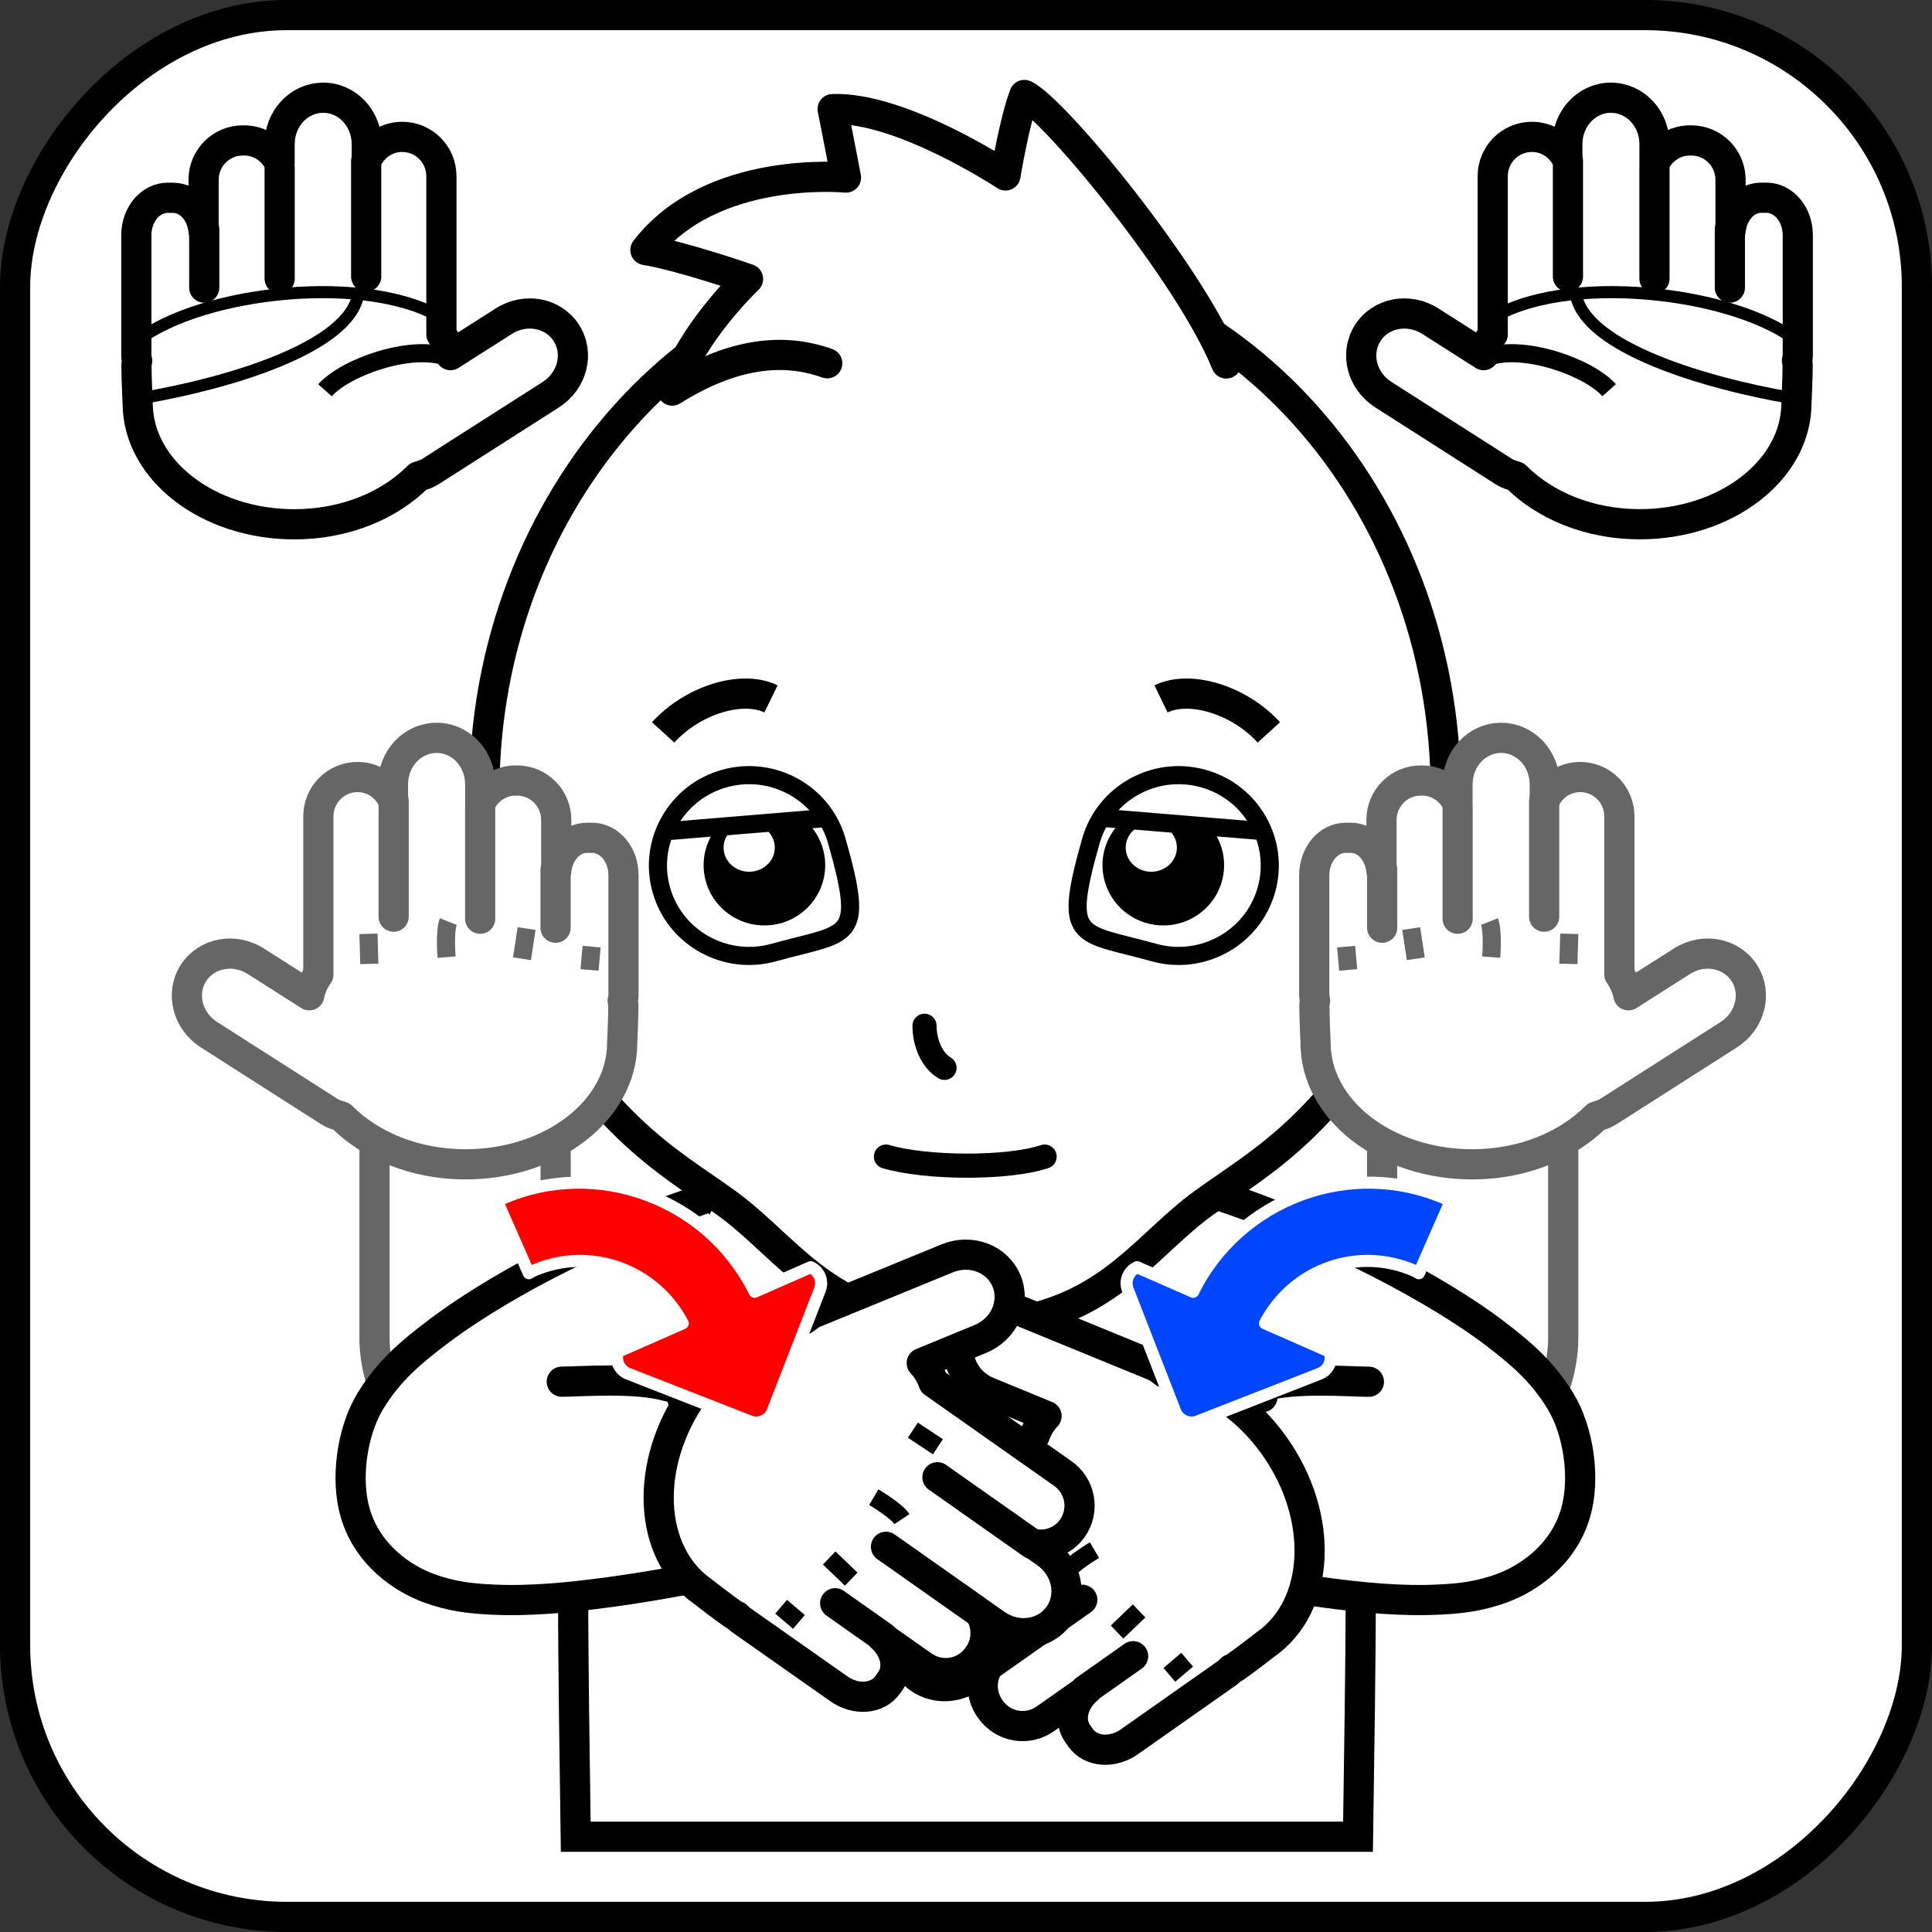<?xml version="1.0" encoding="UTF-8" standalone="no"?>
<svg
   xmlns:dc="http://purl.org/dc/elements/1.1/"
   xmlns:cc="http://creativecommons.org/ns#"
   xmlns:rdf="http://www.w3.org/1999/02/22-rdf-syntax-ns#"
   xmlns:svg="http://www.w3.org/2000/svg"
   xmlns="http://www.w3.org/2000/svg"
   width="100%"
   height="100%"
   id="SVGRoot"
   version="1.1"
   viewBox="0 0 32 32">
  <rect x="0" y="0" width="32" height="32" fill="#333333" stroke="none"/>
  <defs
     id="defs6229" />
  <rect
     transform="scale(-1,1)"
     ry="4.5"
     rx="4.5"
     y="0.25"
     x="-31.75"
     height="31.5"
     width="31.5"
     id="rect5094-5-6"
     style="color:#000000;clip-rule:nonzero;display:inline;overflow:visible;visibility:visible;opacity:1;isolation:auto;mix-blend-mode:normal;color-interpolation:sRGB;color-interpolation-filters:linearRGB;solid-color:#000000;solid-opacity:1;fill:#ffffff;fill-opacity:1;fill-rule:evenodd;stroke:#000000;stroke-width:0.5;stroke-linecap:butt;stroke-linejoin:miter;stroke-miterlimit:4;stroke-dasharray:none;stroke-dashoffset:0;stroke-opacity:1;marker:none;marker-start:none;marker-mid:none;marker-end:none;color-rendering:auto;image-rendering:auto;shape-rendering:auto;text-rendering:auto;enable-background:accumulate" />
  <path
     id="path4767"
     d="m 25.892,17.279 0,4.881 c 0,0.704 -0.353,1.549 -1.008,1.996 -0.655,0.447 -1.387,0.492 -2.047,0.395 -1.32,-0.195 -2.646,-0.945 -4.154,-2.244 l 1.959,-2.273 c 1.057,0.91 1.783,1.178 2.25,1.322 l 0,-4.076 3,0 z"
     style="color:#000000;font-style:normal;font-variant:normal;font-weight:normal;font-stretch:normal;font-size:medium;line-height:normal;font-family:sans-serif;text-indent:0;text-align:start;text-decoration:none;text-decoration-line:none;text-decoration-style:solid;text-decoration-color:#000000;letter-spacing:normal;word-spacing:normal;text-transform:none;direction:ltr;block-progression:tb;writing-mode:lr-tb;baseline-shift:baseline;text-anchor:start;white-space:normal;clip-rule:nonzero;display:inline;overflow:visible;visibility:visible;opacity:1;isolation:auto;mix-blend-mode:normal;color-interpolation:sRGB;color-interpolation-filters:linearRGB;solid-color:#000000;solid-opacity:1;fill:#ffffff;fill-opacity:1;fill-rule:evenodd;stroke:#666666;stroke-width:0.5;stroke-linecap:butt;stroke-linejoin:miter;stroke-miterlimit:4;stroke-dasharray:none;stroke-dashoffset:0;stroke-opacity:1;marker:none;color-rendering:auto;image-rendering:auto;shape-rendering:auto;text-rendering:auto;enable-background:accumulate" />
  <path
     style="color:#000000;font-style:normal;font-variant:normal;font-weight:normal;font-stretch:normal;font-size:medium;line-height:normal;font-family:sans-serif;text-indent:0;text-align:start;text-decoration:none;text-decoration-line:none;text-decoration-style:solid;text-decoration-color:#000000;letter-spacing:normal;word-spacing:normal;text-transform:none;direction:ltr;block-progression:tb;writing-mode:lr-tb;baseline-shift:baseline;text-anchor:start;white-space:normal;clip-rule:nonzero;display:inline;overflow:visible;visibility:visible;opacity:1;isolation:auto;mix-blend-mode:normal;color-interpolation:sRGB;color-interpolation-filters:linearRGB;solid-color:#000000;solid-opacity:1;fill:#ffffff;fill-opacity:1;fill-rule:evenodd;stroke:#666666;stroke-width:0.5;stroke-linecap:butt;stroke-linejoin:miter;stroke-miterlimit:4;stroke-dasharray:none;stroke-dashoffset:0;stroke-opacity:1;marker:none;color-rendering:auto;image-rendering:auto;shape-rendering:auto;text-rendering:auto;enable-background:accumulate"
     d="m 6.203,17.279 0,4.881 c 0,0.704 0.353,1.549 1.008,1.996 0.655,0.447 1.387,0.492 2.047,0.395 1.32,-0.195 2.646,-0.945 4.154,-2.244 l -1.959,-2.273 c -1.057,0.91 -1.783,1.178 -2.25,1.322 l 0,-4.076 -3,0 z"
     id="path4718" />
  <path
     id="path6023-1-6"
     d="m 13.35,19.031 c -1.047,0.04 -1.501,0.23 -1.836,1.012 -0.536,1.251 -2.021,4.509 -2.021,6.254 0,1.32 0.025,2.809 0.043,4.125 l 12.957,0 c 0.018,-1.316 0.045,-2.805 0.045,-4.125 0,-1.744 -1.486,-5.003 -2.021,-6.254 -0.335,-0.782 -0.791,-0.972 -1.838,-1.012 -0.878,-0.004 -1.755,-0.011 -2.633,0 -0.02,-2.87e-4 -0.04,2.66e-4 -0.061,0 -0.878,-0.011 -1.757,-0.004 -2.635,0 z"
     style="color:#000000;clip-rule:nonzero;display:inline;overflow:visible;visibility:visible;opacity:1;isolation:auto;mix-blend-mode:normal;color-interpolation:sRGB;color-interpolation-filters:linearRGB;solid-color:#000000;solid-opacity:1;fill:#ffffff;fill-opacity:1;fill-rule:evenodd;stroke:#000000;stroke-width:0.5;stroke-linecap:butt;stroke-linejoin:miter;stroke-miterlimit:4;stroke-dasharray:none;stroke-dashoffset:0;stroke-opacity:1;marker:none;color-rendering:auto;image-rendering:auto;shape-rendering:auto;text-rendering:auto;enable-background:accumulate" />
  <path
     style="color:#000000;clip-rule:nonzero;display:inline;overflow:visible;visibility:visible;opacity:1;isolation:auto;mix-blend-mode:normal;color-interpolation:sRGB;color-interpolation-filters:linearRGB;solid-color:#000000;solid-opacity:1;fill:#ffffff;fill-opacity:1;fill-rule:evenodd;stroke:#000000;stroke-width:0.5;stroke-linecap:butt;stroke-linejoin:miter;stroke-miterlimit:4;stroke-dasharray:none;stroke-dashoffset:0;stroke-opacity:1;marker:none;color-rendering:auto;image-rendering:auto;shape-rendering:auto;text-rendering:auto;enable-background:accumulate"
     d="m 15.996,4.277 c 4.394,0 7.95,3.973 7.95,8.849 0,0.914 -0.116,1.797 -0.349,2.627 -1.445,2.868 -2.649,3.439 -3.663,4.175 -0.927,0.673 -1.504,1.673 -3.09,1.963 -0.016,0.002 -0.033,-0.002 -0.05,0 -0.268,0.03 -0.523,0.055 -0.797,0.055 -0.275,0 -0.555,-0.025 -0.822,-0.055 -0.009,-9.3e-4 -0.016,9.56e-4 -0.025,0 -0.009,-0.002 -0.016,0.002 -0.025,0 -1.584,-0.292 -2.164,-1.291 -3.09,-1.963 C 11.035,19.204 9.86,18.641 8.446,15.891 8.186,15.02 8.022,14.094 8.022,13.126 c 0,-4.876 3.58,-8.849 7.975,-8.849 z"
     id="path2436-3-3-6" />
  <path
     id="path2597-0-4"
     d="m 15.313,16.99 c 0,0.287 0.124,0.574 0.331,0.697"
     style="display:inline;fill:none;stroke:#000000;stroke-width:0.4;stroke-linecap:round;stroke-linejoin:miter;stroke-miterlimit:4;stroke-dasharray:none;stroke-opacity:1" />
  <path
     style="display:inline;fill:none;stroke:#000000;stroke-width:0.5;stroke-linecap:butt;stroke-linejoin:miter;stroke-miterlimit:4;stroke-dasharray:none;stroke-opacity:1"
     d="m 21.016,12.131 c -0.491,-0.54 -1.307,-0.788 -1.786,-0.555"
     id="path2618-3-5" />
  <path
     style="color:#000000;clip-rule:nonzero;display:inline;overflow:visible;visibility:visible;opacity:1;isolation:auto;mix-blend-mode:normal;color-interpolation:sRGB;color-interpolation-filters:linearRGB;solid-color:#000000;solid-opacity:1;fill:#ffffff;fill-opacity:1;fill-rule:evenodd;stroke:#000000;stroke-width:0.5;stroke-linecap:butt;stroke-linejoin:miter;stroke-miterlimit:4;stroke-dasharray:none;stroke-dashoffset:0;stroke-opacity:1;marker:none;marker-start:none;marker-mid:none;marker-end:none;color-rendering:auto;image-rendering:auto;shape-rendering:auto;text-rendering:auto;enable-background:accumulate"
     d="m 8.419,13.429 c -0.237,-0.083 -0.478,-0.119 -0.709,-0.107 -0.968,0.05 -1.542,0.921 -1.283,1.944 0.259,1.024 1.254,1.813 2.222,1.763 0.231,-0.012 0.447,-0.073 0.637,-0.178"
     id="path5180-3-0" />
  <path
     style="color:#000000;clip-rule:nonzero;display:inline;overflow:visible;visibility:visible;opacity:1;isolation:auto;mix-blend-mode:normal;color-interpolation:sRGB;color-interpolation-filters:linearRGB;solid-color:#000000;solid-opacity:1;fill:#ffffff;fill-opacity:1;fill-rule:evenodd;stroke:#000000;stroke-width:0.5;stroke-linecap:round;stroke-linejoin:round;stroke-miterlimit:4;stroke-dasharray:none;stroke-dashoffset:0;stroke-opacity:1;marker:none;color-rendering:auto;image-rendering:auto;shape-rendering:auto;text-rendering:auto;enable-background:accumulate"
     d="m 20.311,6.02 c -0.594,-1.481 -2.855,-4.224 -3.344,-4.447 -0.165,0.427 -0.313,1.333 -0.313,1.333 0,0 -1.723,-1.14 -2.863,-1.099 0.073,0.358 0.221,1.134 0.221,1.134 0,0 -2.231,-0.221 -3.322,1.2 0.604,0.099 1.7,0.48 1.7,0.48 0,0 -0.93,0.874 -1.256,1.848 1.117,-0.701 1.959,-0.671 2.568,-0.452"
     id="path4829-6-8-7" />
  <path
     id="path5838-1"
     d="m 23.581,13.429 c 0.237,-0.083 0.478,-0.119 0.709,-0.107 0.968,0.05 1.542,0.921 1.283,1.944 -0.259,1.024 -1.254,1.813 -2.222,1.763 -0.231,-0.012 -0.447,-0.073 -0.637,-0.178"
     style="color:#000000;clip-rule:nonzero;display:inline;overflow:visible;visibility:visible;opacity:1;isolation:auto;mix-blend-mode:normal;color-interpolation:sRGB;color-interpolation-filters:linearRGB;solid-color:#000000;solid-opacity:1;fill:#ffffff;fill-opacity:1;fill-rule:evenodd;stroke:#000000;stroke-width:0.5;stroke-linecap:butt;stroke-linejoin:miter;stroke-miterlimit:4;stroke-dasharray:none;stroke-dashoffset:0;stroke-opacity:1;marker:none;marker-start:none;marker-mid:none;marker-end:none;color-rendering:auto;image-rendering:auto;shape-rendering:auto;text-rendering:auto;enable-background:accumulate" />
  <path
     id="path5840-7"
     d="m 23.661,13.439 c 0,0 0.105,0.733 0.035,1.082 0.733,-0.314 1.082,-0.174 1.116,0.314"
     style="display:inline;fill:none;fill-rule:evenodd;stroke:#000000;stroke-width:0.3;stroke-linecap:round;stroke-linejoin:miter;stroke-miterlimit:4;stroke-dasharray:none;stroke-opacity:1" />
  <path
     id="path5842-2"
     d="m 23.71,14.567 c 0.247,0.222 0.37,0.814 -0.271,1.135"
     style="display:inline;fill:none;fill-rule:evenodd;stroke:#000000;stroke-width:0.3;stroke-linecap:round;stroke-linejoin:miter;stroke-miterlimit:4;stroke-dasharray:none;stroke-opacity:1" />
  <path
     id="path2602-4-08-6-7"
     d="m 13.861,13.931 c 0.475,1.676 0.202,1.499 -1.045,1.846 -0.802,0.224 -1.637,-0.241 -1.862,-1.036 -0.226,-0.795 0.243,-1.623 1.045,-1.846 0.802,-0.224 1.637,0.241 1.862,1.036 z"
     style="display:inline;overflow:visible;visibility:visible;fill:#ffffff;fill-opacity:1;fill-rule:evenodd;stroke:#000000;stroke-width:0.3;stroke-linecap:round;stroke-linejoin:round;stroke-miterlimit:4;stroke-dasharray:none;stroke-dashoffset:0;stroke-opacity:1;marker:none;enable-background:accumulate" />
  <ellipse
     cy="14.33"
     cx="12.661"
     id="path2604-4-0-4-2"
     style="display:inline;overflow:visible;visibility:visible;fill:#000000;fill-opacity:1;fill-rule:evenodd;stroke:none;stroke-width:0.5;marker:none;enable-background:accumulate"
     rx="1.007"
     ry="0.998" />
  <ellipse
     cy="14.039"
     cx="12.409"
     id="path2606-4-1-2-2"
     style="display:inline;overflow:visible;visibility:visible;fill:#ffffff;fill-opacity:1;fill-rule:evenodd;stroke:none;stroke-width:0.5;marker:none;enable-background:accumulate"
     rx="0.424"
     ry="0.4" />
  <path
     style="display:inline;overflow:visible;visibility:visible;fill:#ffffff;fill-opacity:1;fill-rule:evenodd;stroke:#000000;stroke-width:0.3;stroke-linecap:round;stroke-linejoin:round;stroke-miterlimit:4;stroke-dasharray:none;stroke-dashoffset:0;stroke-opacity:1;marker:none;enable-background:accumulate"
     d="m 18.068,13.931 c -0.475,1.676 -0.202,1.499 1.045,1.846 0.802,0.224 1.637,-0.241 1.862,-1.036 0.226,-0.795 -0.243,-1.623 -1.045,-1.846 -0.802,-0.224 -1.637,0.241 -1.862,1.036 z"
     id="path2612-4-3-4-6" />
  <ellipse
     transform="scale(-1,1)"
     cy="14.33"
     cx="-19.268"
     style="display:inline;overflow:visible;visibility:visible;fill:#000000;fill-opacity:1;fill-rule:evenodd;stroke:none;stroke-width:0.5;marker:none;enable-background:accumulate"
     id="path2614-4-6-8-1"
     rx="1.007"
     ry="0.998" />
  <ellipse
     transform="scale(-1,1)"
     ry="0.4"
     rx="0.424"
     cy="14.039"
     cx="-19.069"
     style="display:inline;overflow:visible;visibility:visible;fill:#ffffff;fill-opacity:1;fill-rule:evenodd;stroke:none;stroke-width:0.5;marker:none;enable-background:accumulate"
     id="path2616-9-09-2-0" />
  <path
     id="path4626-6"
     d="m 10.984,12.131 c 0.491,-0.54 1.307,-0.788 1.786,-0.555"
     style="display:inline;fill:none;stroke:#000000;stroke-width:0.5;stroke-linecap:butt;stroke-linejoin:miter;stroke-miterlimit:4;stroke-dasharray:none;stroke-opacity:1" />
  <path
     style="display:inline;fill:none;fill-rule:evenodd;stroke:#000000;stroke-width:0.3;stroke-linecap:round;stroke-linejoin:miter;stroke-miterlimit:4;stroke-dasharray:none;stroke-opacity:1"
     d="m 8.339,13.439 c 0,0 -0.105,0.733 -0.035,1.082 -0.733,-0.314 -1.082,-0.174 -1.116,0.314"
     id="path5182-6-00" />
  <path
     style="display:inline;fill:none;fill-rule:evenodd;stroke:#000000;stroke-width:0.3;stroke-linecap:round;stroke-linejoin:miter;stroke-miterlimit:4;stroke-dasharray:none;stroke-opacity:1"
     d="m 8.29,14.567 c -0.247,0.222 -0.37,0.814 0.271,1.135"
     id="path5184-0-0" />
  <path
     id="path2599-6-5"
     d="m 14.674,19.157 c 0.34,0.1 0.849,0.15 1.347,0.15 0.498,0 0.985,-0.05 1.281,-0.15"
     style="color:#000000;clip-rule:nonzero;display:inline;overflow:visible;visibility:visible;opacity:1;isolation:auto;mix-blend-mode:normal;color-interpolation:sRGB;color-interpolation-filters:linearRGB;solid-color:#000000;solid-opacity:1;fill:none;fill-opacity:1;fill-rule:nonzero;stroke:#000000;stroke-width:0.4;stroke-linecap:round;stroke-linejoin:miter;stroke-miterlimit:4;stroke-dasharray:none;stroke-dashoffset:0;stroke-opacity:1;color-rendering:auto;image-rendering:auto;shape-rendering:auto;text-rendering:auto;enable-background:accumulate" />
  <path
     id="path5043-0"
     d="m 5.352,1.619 c -0.4,0 -0.721,0.343 -0.721,0.77 l 0,0.316 C 4.528,2.483 4.307,2.326 4.045,2.326 l -0.023,0 c -0.361,0 -0.65,0.292 -0.65,0.652 l 0,0.85 C 3.342,3.518 3.131,3.276 2.864,3.276 l -0.086,0 c -0.288,0 -0.52,0.277 -0.52,0.621 l 0,1.996 c 0,0.029 0.01,0.054 0.014,0.082 -0.002,0.022 -0.012,0.042 -0.012,0.064 0,0.221 0.02,0.635 0.02,0.635 -1e-6,1.11 1.162,2.01 2.596,2.01 0.838,2.05e-4 1.576,-0.313 2.051,-0.791 0.066,-0.021 0.133,-0.039 0.195,-0.078 l 2,-1.277 C 9.481,6.308 9.597,5.853 9.381,5.516 9.166,5.178 8.703,5.091 8.344,5.32 l -0.883,0.562 c -0.025,-0.12 -0.072,-0.235 -0.15,-0.344 l 0,-2.619 c 0,-0.361 -0.29,-0.652 -0.65,-0.652 -0.262,0 -0.482,0.157 -0.586,0.379 l 0,-0.258 c 0,-0.426 -0.322,-0.77 -0.723,-0.77 z"
     style="color:#000000;clip-rule:nonzero;display:inline;overflow:visible;visibility:visible;opacity:1;isolation:auto;mix-blend-mode:normal;color-interpolation:sRGB;color-interpolation-filters:linearRGB;solid-color:#000000;solid-opacity:1;fill:#ffffff;fill-opacity:1;fill-rule:evenodd;stroke:#000000;stroke-width:0.5;stroke-linecap:round;stroke-linejoin:round;stroke-miterlimit:4;stroke-dasharray:none;stroke-dashoffset:0;stroke-opacity:1;marker:none;marker-start:none;marker-mid:none;marker-end:none;color-rendering:auto;image-rendering:auto;shape-rendering:auto;text-rendering:auto;enable-background:accumulate" />
  <path
     id="path5047-5"
     d="M 7.398,5.912 C 6.807,5.698 5.727,6.079 5.383,6.464"
     style="display:inline;fill:none;fill-rule:evenodd;stroke:#000000;stroke-width:0.3;stroke-linecap:butt;stroke-linejoin:miter;stroke-miterlimit:4;stroke-dasharray:none;stroke-opacity:1" />
  <path
     id="path5057-6"
     d="m 7.247,5.226 c -1.313,-0.724 -4.119,-0.362 -5.069,0.498"
     style="display:inline;fill:none;fill-rule:evenodd;stroke:#000000;stroke-width:0.2;stroke-linecap:butt;stroke-linejoin:miter;stroke-miterlimit:4;stroke-dasharray:none;stroke-opacity:1" />
  <path
     id="path5059-6"
     d="m 5.935,4.864 c -0.136,0.905 -2.218,1.494 -3.53,1.72"
     style="display:inline;fill:none;fill-rule:evenodd;stroke:#000000;stroke-width:0.2;stroke-linecap:butt;stroke-linejoin:miter;stroke-miterlimit:4;stroke-dasharray:none;stroke-opacity:1" />
  <path
     id="path5062-3"
     d="m 3.383,3.798 0,0.966"
     style="display:inline;fill:none;fill-rule:evenodd;stroke:#000000;stroke-width:0.5;stroke-linecap:round;stroke-linejoin:miter;stroke-miterlimit:4;stroke-dasharray:none;stroke-opacity:1" />
  <path
     style="display:inline;fill:none;fill-rule:evenodd;stroke:#000000;stroke-width:0.5;stroke-linecap:round;stroke-linejoin:miter;stroke-miterlimit:4;stroke-dasharray:none;stroke-opacity:1"
     d="m 4.632,2.782 0,1.833"
     id="path5064-6" />
  <path
     id="path5066-8"
     d="m 6.065,2.665 0,1.916"
     style="display:inline;fill:none;fill-rule:evenodd;stroke:#000000;stroke-width:0.5;stroke-linecap:round;stroke-linejoin:miter;stroke-miterlimit:4;stroke-dasharray:none;stroke-opacity:1" />
  <path
     style="color:#000000;clip-rule:nonzero;display:inline;overflow:visible;visibility:visible;opacity:1;isolation:auto;mix-blend-mode:normal;color-interpolation:sRGB;color-interpolation-filters:linearRGB;solid-color:#000000;solid-opacity:1;fill:#ffffff;fill-opacity:1;fill-rule:evenodd;stroke:#000000;stroke-width:0.5;stroke-linecap:round;stroke-linejoin:round;stroke-miterlimit:4;stroke-dasharray:none;stroke-dashoffset:0;stroke-opacity:1;marker:none;marker-start:none;marker-mid:none;marker-end:none;color-rendering:auto;image-rendering:auto;shape-rendering:auto;text-rendering:auto;enable-background:accumulate"
     d="m 26.683,1.619 c 0.4,0 0.721,0.343 0.721,0.77 l 0,0.316 C 27.507,2.483 27.728,2.326 27.99,2.326 l 0.023,0 c 0.361,0 0.65,0.292 0.65,0.652 l 0,0.85 c 0.03,-0.31 0.24,-0.553 0.508,-0.553 l 0.086,0 c 0.288,0 0.52,0.277 0.52,0.621 l 0,1.996 c 0,0.029 -0.01,0.054 -0.014,0.082 0.002,0.022 0.012,0.042 0.012,0.064 0,0.221 -0.02,0.635 -0.02,0.635 1e-6,1.11 -1.162,2.01 -2.596,2.01 -0.838,2.05e-4 -1.576,-0.313 -2.051,-0.791 -0.066,-0.021 -0.133,-0.039 -0.195,-0.078 l -2,-1.277 C 22.554,6.308 22.439,5.853 22.654,5.516 22.869,5.178 23.332,5.091 23.691,5.32 l 0.883,0.562 c 0.025,-0.12 0.072,-0.235 0.15,-0.344 l 0,-2.619 c 0,-0.361 0.29,-0.652 0.65,-0.652 0.262,0 0.482,0.157 0.586,0.379 l 0,-0.258 c 0,-0.426 0.322,-0.77 0.723,-0.77 z"
     id="path3857" />
  <path
     style="display:inline;fill:none;fill-rule:evenodd;stroke:#000000;stroke-width:0.3;stroke-linecap:butt;stroke-linejoin:miter;stroke-miterlimit:4;stroke-dasharray:none;stroke-opacity:1"
     d="m 24.637,5.912 c 0.591,-0.214 1.672,0.167 2.016,0.551"
     id="path3860" />
  <path
     style="display:inline;fill:none;fill-rule:evenodd;stroke:#000000;stroke-width:0.2;stroke-linecap:butt;stroke-linejoin:miter;stroke-miterlimit:4;stroke-dasharray:none;stroke-opacity:1"
     d="m 24.788,5.226 c 1.313,-0.724 4.119,-0.362 5.069,0.498"
     id="path3862" />
  <path
     style="display:inline;fill:none;fill-rule:evenodd;stroke:#000000;stroke-width:0.2;stroke-linecap:butt;stroke-linejoin:miter;stroke-miterlimit:4;stroke-dasharray:none;stroke-opacity:1"
     d="m 26.1,4.864 c 0.136,0.905 2.218,1.494 3.53,1.72"
     id="path3864" />
  <path
     style="display:inline;fill:none;fill-rule:evenodd;stroke:#000000;stroke-width:0.5;stroke-linecap:round;stroke-linejoin:miter;stroke-miterlimit:4;stroke-dasharray:none;stroke-opacity:1"
     d="m 28.652,3.798 0,0.966"
     id="path3866" />
  <path
     id="path3868"
     d="m 27.403,2.782 0,1.833"
     style="display:inline;fill:none;fill-rule:evenodd;stroke:#000000;stroke-width:0.5;stroke-linecap:round;stroke-linejoin:miter;stroke-miterlimit:4;stroke-dasharray:none;stroke-opacity:1" />
  <path
     style="display:inline;fill:none;fill-rule:evenodd;stroke:#000000;stroke-width:0.5;stroke-linecap:round;stroke-linejoin:miter;stroke-miterlimit:4;stroke-dasharray:none;stroke-opacity:1"
     d="m 25.97,2.665 0,1.916"
     id="path3870" />
  <path
     id="path4883"
     d="M 11.619,19.871 C 9.691,20.508 8.112,21.409 7.25,22.062 c -0.431,0.327 -0.805,0.635 -1.113,1.139 -0.308,0.504 -0.418,1.293 -0.254,1.857 0.209,0.716 0.809,1.093 1.201,1.24 0.392,0.147 0.715,0.178 1.041,0.195 0.651,0.034 1.312,-0.034 1.959,-0.121 1.293,-0.175 2.506,-0.465 2.506,-0.465 l -0.695,-2.918 c 0,0 -0.573,0.099 -0.824,0.152 0.587,-0.375 0.838,-0.552 1.68,-1.096"
     style="color:#000000;font-style:normal;font-variant:normal;font-weight:normal;font-stretch:normal;font-size:medium;line-height:normal;font-family:sans-serif;text-indent:0;text-align:start;text-decoration:none;text-decoration-line:none;text-decoration-style:solid;text-decoration-color:#000000;letter-spacing:normal;word-spacing:normal;text-transform:none;direction:ltr;block-progression:tb;writing-mode:lr-tb;baseline-shift:baseline;text-anchor:start;white-space:normal;clip-rule:nonzero;display:inline;overflow:visible;visibility:visible;opacity:1;isolation:auto;mix-blend-mode:normal;color-interpolation:sRGB;color-interpolation-filters:linearRGB;solid-color:#000000;solid-opacity:1;fill:#ffffff;fill-opacity:1;fill-rule:evenodd;stroke:#000000;stroke-width:0.5;stroke-linecap:round;stroke-linejoin:miter;stroke-miterlimit:4;stroke-dasharray:none;stroke-dashoffset:0;stroke-opacity:1;marker:none;color-rendering:auto;image-rendering:auto;shape-rendering:auto;text-rendering:auto;enable-background:accumulate" />
  <path
     style="color:#000000;clip-rule:nonzero;display:inline;overflow:visible;visibility:visible;opacity:1;isolation:auto;mix-blend-mode:normal;color-interpolation:sRGB;color-interpolation-filters:linearRGB;solid-color:#000000;solid-opacity:1;fill:#ffffff;fill-opacity:1;fill-rule:evenodd;stroke:#666666;stroke-width:0.5;stroke-linecap:round;stroke-linejoin:round;stroke-miterlimit:4;stroke-dasharray:none;stroke-dashoffset:0;stroke-opacity:1;marker:none;marker-start:none;marker-mid:none;marker-end:none;color-rendering:auto;image-rendering:auto;shape-rendering:auto;text-rendering:auto;enable-background:accumulate"
     d="m 7.233,12.221 c 0.4,0 0.721,0.343 0.721,0.77 l 0,0.316 c 0.104,-0.222 0.324,-0.379 0.586,-0.379 l 0.023,0 c 0.361,0 0.65,0.292 0.65,0.652 l 0,0.85 c 0.03,-0.31 0.24,-0.553 0.508,-0.553 l 0.086,0 c 0.288,0 0.52,0.277 0.52,0.621 l 0,1.996 c 0,0.029 -0.01,0.054 -0.014,0.082 0.002,0.022 0.012,0.042 0.012,0.064 0,0.221 -0.02,0.635 -0.02,0.635 1e-6,1.11 -1.162,2.01 -2.596,2.01 -0.838,2.05e-4 -1.576,-0.313 -2.051,-0.791 -0.066,-0.021 -0.133,-0.039 -0.195,-0.078 l -2,-1.277 c -0.359,-0.229 -0.475,-0.684 -0.26,-1.021 0.215,-0.337 0.678,-0.425 1.037,-0.195 l 0.883,0.562 c 0.025,-0.12 0.072,-0.235 0.15,-0.344 l 0,-2.619 c 0,-0.361 0.29,-0.652 0.65,-0.652 0.262,0 0.482,0.157 0.586,0.379 l 0,-0.258 c 0,-0.426 0.322,-0.77 0.723,-0.77 z"
     id="path5089-2" />
  <path
     style="display:inline;fill:none;fill-rule:evenodd;stroke:#666666;stroke-width:0.5;stroke-linecap:round;stroke-linejoin:miter;stroke-miterlimit:4;stroke-dasharray:none;stroke-opacity:1"
     d="m 9.202,14.4 0,0.966"
     id="path5097-7" />
  <path
     id="path5099-7"
     d="m 7.953,13.384 0,1.833"
     style="display:inline;fill:none;fill-rule:evenodd;stroke:#666666;stroke-width:0.5;stroke-linecap:round;stroke-linejoin:miter;stroke-miterlimit:4;stroke-dasharray:none;stroke-opacity:1" />
  <path
     style="display:inline;fill:none;fill-rule:evenodd;stroke:#666666;stroke-width:0.5;stroke-linecap:round;stroke-linejoin:miter;stroke-miterlimit:4;stroke-dasharray:none;stroke-opacity:1"
     d="m 6.52,13.267 0,1.916"
     id="path5101-0" />
  <path
     id="path5224-3-1-0"
     d="m 6.103,15.467 0.014,0.498"
     style="display:inline;fill:none;fill-rule:evenodd;stroke:#666666;stroke-width:0.3;stroke-linecap:butt;stroke-linejoin:miter;stroke-miterlimit:4;stroke-dasharray:none;stroke-opacity:1" />
  <path
     id="path5226-5-8-7"
     d="m 7.425,15.264 c -0.063,0.16 -0.029,0.589 -0.029,0.589"
     style="display:inline;fill:none;fill-rule:evenodd;stroke:#666666;stroke-width:0.3;stroke-linecap:butt;stroke-linejoin:miter;stroke-miterlimit:4;stroke-dasharray:none;stroke-opacity:1" />
  <path
     id="path5228-1-6-3"
     d="m 8.722,15.38 -0.076,0.5"
     style="display:inline;fill:none;fill-rule:evenodd;stroke:#666666;stroke-width:0.3;stroke-linecap:butt;stroke-linejoin:miter;stroke-miterlimit:4;stroke-dasharray:none;stroke-opacity:1" />
  <path
     id="path5230-4-4-8"
     d="m 9.799,15.679 -0.034,0.386"
     style="display:inline;fill:none;fill-rule:evenodd;stroke:#666666;stroke-width:0.3;stroke-linecap:butt;stroke-linejoin:miter;stroke-miterlimit:4;stroke-dasharray:none;stroke-opacity:1" />
  <path
     id="path4769"
     d="m 24.862,12.221 c -0.4,0 -0.721,0.343 -0.721,0.77 l 0,0.316 c -0.104,-0.222 -0.324,-0.379 -0.586,-0.379 l -0.023,0 c -0.361,0 -0.65,0.292 -0.65,0.652 l 0,0.85 c -0.03,-0.31 -0.24,-0.553 -0.508,-0.553 l -0.086,0 c -0.288,0 -0.52,0.277 -0.52,0.621 l 0,1.996 c 0,0.029 0.01,0.054 0.014,0.082 -0.002,0.022 -0.012,0.042 -0.012,0.064 0,0.221 0.02,0.635 0.02,0.635 -1e-6,1.11 1.162,2.01 2.596,2.01 0.838,2.05e-4 1.576,-0.313 2.051,-0.791 0.066,-0.021 0.133,-0.039 0.195,-0.078 l 2,-1.277 c 0.359,-0.229 0.475,-0.684 0.26,-1.021 -0.215,-0.337 -0.678,-0.425 -1.037,-0.195 l -0.883,0.562 c -0.025,-0.12 -0.072,-0.235 -0.15,-0.344 l 0,-2.619 c 0,-0.361 -0.29,-0.652 -0.65,-0.652 -0.262,0 -0.482,0.157 -0.586,0.379 l 0,-0.258 c 0,-0.426 -0.322,-0.77 -0.723,-0.77 z"
     style="color:#000000;clip-rule:nonzero;display:inline;overflow:visible;visibility:visible;opacity:1;isolation:auto;mix-blend-mode:normal;color-interpolation:sRGB;color-interpolation-filters:linearRGB;solid-color:#000000;solid-opacity:1;fill:#ffffff;fill-opacity:1;fill-rule:evenodd;stroke:#666666;stroke-width:0.5;stroke-linecap:round;stroke-linejoin:round;stroke-miterlimit:4;stroke-dasharray:none;stroke-dashoffset:0;stroke-opacity:1;marker:none;marker-start:none;marker-mid:none;marker-end:none;color-rendering:auto;image-rendering:auto;shape-rendering:auto;text-rendering:auto;enable-background:accumulate" />
  <path
     id="path4771"
     d="m 22.893,14.4 0,0.966"
     style="display:inline;fill:none;fill-rule:evenodd;stroke:#666666;stroke-width:0.5;stroke-linecap:round;stroke-linejoin:miter;stroke-miterlimit:4;stroke-dasharray:none;stroke-opacity:1" />
  <path
     style="display:inline;fill:none;fill-rule:evenodd;stroke:#666666;stroke-width:0.5;stroke-linecap:round;stroke-linejoin:miter;stroke-miterlimit:4;stroke-dasharray:none;stroke-opacity:1"
     d="m 24.143,13.384 0,1.833"
     id="path4773" />
  <path
     id="path4775"
     d="m 25.576,13.267 0,1.916"
     style="display:inline;fill:none;fill-rule:evenodd;stroke:#666666;stroke-width:0.5;stroke-linecap:round;stroke-linejoin:miter;stroke-miterlimit:4;stroke-dasharray:none;stroke-opacity:1" />
  <path
     style="display:inline;fill:none;fill-rule:evenodd;stroke:#666666;stroke-width:0.3;stroke-linecap:butt;stroke-linejoin:miter;stroke-miterlimit:4;stroke-dasharray:none;stroke-opacity:1"
     d="m 25.992,15.467 -0.014,0.498"
     id="path4777" />
  <path
     style="display:inline;fill:none;fill-rule:evenodd;stroke:#666666;stroke-width:0.3;stroke-linecap:butt;stroke-linejoin:miter;stroke-miterlimit:4;stroke-dasharray:none;stroke-opacity:1"
     d="m 24.67,15.264 c 0.063,0.16 0.029,0.589 0.029,0.589"
     id="path4779" />
  <path
     style="display:inline;fill:none;fill-rule:evenodd;stroke:#666666;stroke-width:0.3;stroke-linecap:butt;stroke-linejoin:miter;stroke-miterlimit:4;stroke-dasharray:none;stroke-opacity:1"
     d="m 23.374,15.38 0.076,0.5"
     id="path4781" />
  <path
     style="display:inline;fill:none;fill-rule:evenodd;stroke:#666666;stroke-width:0.3;stroke-linecap:butt;stroke-linejoin:miter;stroke-miterlimit:4;stroke-dasharray:none;stroke-opacity:1"
     d="m 22.296,15.679 0.034,0.386"
     id="path4783" />
  <path
     style="color:#000000;font-style:normal;font-variant:normal;font-weight:normal;font-stretch:normal;font-size:medium;line-height:normal;font-family:sans-serif;text-indent:0;text-align:start;text-decoration:none;text-decoration-line:none;text-decoration-style:solid;text-decoration-color:#000000;letter-spacing:normal;word-spacing:normal;text-transform:none;direction:ltr;block-progression:tb;writing-mode:lr-tb;baseline-shift:baseline;text-anchor:start;white-space:normal;clip-rule:nonzero;display:inline;overflow:visible;visibility:visible;opacity:1;isolation:auto;mix-blend-mode:normal;color-interpolation:sRGB;color-interpolation-filters:linearRGB;solid-color:#000000;solid-opacity:1;fill:#ffffff;fill-opacity:1;fill-rule:evenodd;stroke:#000000;stroke-width:0.5;stroke-linecap:round;stroke-linejoin:miter;stroke-miterlimit:4;stroke-dasharray:none;stroke-dashoffset:0;stroke-opacity:1;marker:none;color-rendering:auto;image-rendering:auto;shape-rendering:auto;text-rendering:auto;enable-background:accumulate"
     d="m 20.17,19.794 c 1.927,0.637 3.698,1.615 4.56,2.268 0.431,0.327 0.805,0.635 1.113,1.139 0.308,0.504 0.418,1.293 0.254,1.857 -0.209,0.716 -0.809,1.093 -1.201,1.24 -0.392,0.147 -0.715,0.178 -1.041,0.195 -0.651,0.034 -1.312,-0.034 -1.959,-0.121 -1.293,-0.175 -2.506,-0.465 -2.506,-0.465 l 0.695,-2.918 c 0,0 0.573,0.099 0.824,0.152"
     id="path4917" />
  <g
     transform="matrix(-1,0,0,1,32.601,0.877)"
     id="g4831"
     style="display:inline">
    <path
       style="color:#000000;clip-rule:nonzero;display:inline;overflow:visible;visibility:visible;opacity:1;isolation:auto;mix-blend-mode:normal;color-interpolation:sRGB;color-interpolation-filters:linearRGB;solid-color:#000000;solid-opacity:1;fill:#ffffff;fill-opacity:1;fill-rule:evenodd;stroke:#000000;stroke-width:0.5;stroke-linecap:round;stroke-linejoin:round;stroke-miterlimit:4;stroke-dasharray:none;stroke-dashoffset:0;stroke-opacity:1;marker:none;marker-start:none;marker-mid:none;marker-end:none;color-rendering:auto;image-rendering:auto;shape-rendering:auto;text-rendering:auto;enable-background:accumulate"
       d="m 17.538,26.756 c -0.23,0.327 -0.696,0.392 -1.044,0.146 l -0.259,-0.182 c 0.122,0.212 0.123,0.483 -0.027,0.697 l -0.013,0.019 c -0.208,0.295 -0.613,0.364 -0.908,0.156 l -0.695,-0.489 c 0.237,0.203 0.314,0.515 0.16,0.733 l -0.049,0.07 c -0.166,0.235 -0.526,0.265 -0.807,0.067 L 12.263,26.825 c -0.024,-0.017 -0.038,-0.04 -0.059,-0.058 -0.019,-0.011 -0.041,-0.015 -0.059,-0.028 -0.181,-0.127 -0.508,-0.381 -0.508,-0.381 -0.908,-0.639 -0.975,-2.108 -0.149,-3.279 0.482,-0.686 1.164,-1.108 1.827,-1.221 0.055,-0.042 0.108,-0.087 0.176,-0.115 l 2.196,-0.9 c 0.394,-0.162 0.833,0.005 0.985,0.376 0.152,0.37 -0.043,0.799 -0.437,0.96 l -0.968,0.398 c 0.083,0.089 0.151,0.194 0.194,0.321 l 2.142,1.508 c 0.295,0.208 0.367,0.612 0.159,0.907 -0.151,0.214 -0.406,0.304 -0.647,0.261 l 0.211,0.148 c 0.348,0.245 0.444,0.707 0.213,1.034 z"
       id="path4833" />
    <path
       style="display:inline;fill:none;fill-rule:evenodd;stroke:#000000;stroke-width:0.5;stroke-linecap:round;stroke-linejoin:miter;stroke-miterlimit:4;stroke-dasharray:none;stroke-opacity:1"
       d="M 14.623,27.112 13.833,26.555"
       id="path4835" />
    <path
       id="path4837"
       d="M 16.173,26.675 14.675,25.62"
       style="display:inline;fill:none;fill-rule:evenodd;stroke:#000000;stroke-width:0.5;stroke-linecap:round;stroke-linejoin:miter;stroke-miterlimit:4;stroke-dasharray:none;stroke-opacity:1" />
    <path
       style="display:inline;fill:none;fill-rule:evenodd;stroke:#000000;stroke-width:0.5;stroke-linecap:round;stroke-linejoin:miter;stroke-miterlimit:4;stroke-dasharray:none;stroke-opacity:1"
       d="M 17.093,25.571 15.527,24.468"
       id="path4839" />
    <path
       id="path4841"
       d="M 15.535,23.963 15.12,23.688"
       style="display:inline;fill:none;fill-rule:evenodd;stroke:#000000;stroke-width:0.3;stroke-linecap:butt;stroke-linejoin:miter;stroke-miterlimit:4;stroke-dasharray:none;stroke-opacity:1" />
    <path
       id="path4843"
       d="m 14.939,25.161 c -0.095,-0.144 -0.466,-0.363 -0.466,-0.363"
       style="display:inline;fill:none;fill-rule:evenodd;stroke:#000000;stroke-width:0.3;stroke-linecap:butt;stroke-linejoin:miter;stroke-miterlimit:4;stroke-dasharray:none;stroke-opacity:1" />
    <path
       id="path4845"
       d="M 14.099,26.155 13.734,25.805"
       style="display:inline;fill:none;fill-rule:evenodd;stroke:#000000;stroke-width:0.3;stroke-linecap:butt;stroke-linejoin:miter;stroke-miterlimit:4;stroke-dasharray:none;stroke-opacity:1" />
    <path
       id="path4847"
       d="M 13.233,26.864 12.938,26.613"
       style="display:inline;fill:none;fill-rule:evenodd;stroke:#000000;stroke-width:0.3;stroke-linecap:butt;stroke-linejoin:miter;stroke-miterlimit:4;stroke-dasharray:none;stroke-opacity:1" />
  </g>
  <g
     id="g4821"
     style="display:inline">
    <path
       id="path5089-9"
       d="m 17.538,26.756 c -0.23,0.327 -0.696,0.392 -1.044,0.146 l -0.259,-0.182 c 0.122,0.212 0.123,0.483 -0.027,0.697 l -0.013,0.019 c -0.208,0.295 -0.613,0.364 -0.908,0.156 l -0.695,-0.489 c 0.237,0.203 0.314,0.515 0.16,0.733 l -0.049,0.07 c -0.166,0.235 -0.526,0.265 -0.807,0.067 L 12.263,26.825 c -0.024,-0.017 -0.038,-0.04 -0.059,-0.058 -0.019,-0.011 -0.041,-0.015 -0.059,-0.028 -0.181,-0.127 -0.508,-0.381 -0.508,-0.381 -0.908,-0.639 -0.975,-2.108 -0.149,-3.279 0.482,-0.686 1.164,-1.108 1.827,-1.221 0.055,-0.042 0.108,-0.087 0.176,-0.115 l 2.196,-0.9 c 0.394,-0.162 0.833,0.005 0.985,0.376 0.152,0.37 -0.043,0.799 -0.437,0.96 l -0.968,0.398 c 0.083,0.089 0.151,0.194 0.194,0.321 l 2.142,1.508 c 0.295,0.208 0.367,0.612 0.159,0.907 -0.151,0.214 -0.406,0.304 -0.647,0.261 l 0.211,0.148 c 0.348,0.245 0.444,0.707 0.213,1.034 z"
       style="color:#000000;clip-rule:nonzero;display:inline;overflow:visible;visibility:visible;opacity:1;isolation:auto;mix-blend-mode:normal;color-interpolation:sRGB;color-interpolation-filters:linearRGB;solid-color:#000000;solid-opacity:1;fill:#ffffff;fill-opacity:1;fill-rule:evenodd;stroke:#000000;stroke-width:0.5;stroke-linecap:round;stroke-linejoin:round;stroke-miterlimit:4;stroke-dasharray:none;stroke-dashoffset:0;stroke-opacity:1;marker:none;marker-start:none;marker-mid:none;marker-end:none;color-rendering:auto;image-rendering:auto;shape-rendering:auto;text-rendering:auto;enable-background:accumulate" />
    <path
       id="path5097-73"
       d="M 14.623,27.112 13.833,26.555"
       style="display:inline;fill:none;fill-rule:evenodd;stroke:#000000;stroke-width:0.5;stroke-linecap:round;stroke-linejoin:miter;stroke-miterlimit:4;stroke-dasharray:none;stroke-opacity:1" />
    <path
       style="display:inline;fill:none;fill-rule:evenodd;stroke:#000000;stroke-width:0.5;stroke-linecap:round;stroke-linejoin:miter;stroke-miterlimit:4;stroke-dasharray:none;stroke-opacity:1"
       d="M 16.173,26.675 14.675,25.62"
       id="path5099-4" />
    <path
       id="path5101-8"
       d="M 17.093,25.571 15.527,24.468"
       style="display:inline;fill:none;fill-rule:evenodd;stroke:#000000;stroke-width:0.5;stroke-linecap:round;stroke-linejoin:miter;stroke-miterlimit:4;stroke-dasharray:none;stroke-opacity:1" />
    <path
       style="display:inline;fill:none;fill-rule:evenodd;stroke:#000000;stroke-width:0.3;stroke-linecap:butt;stroke-linejoin:miter;stroke-miterlimit:4;stroke-dasharray:none;stroke-opacity:1"
       d="M 15.535,23.963 15.12,23.688"
       id="path5224-3-1-6" />
    <path
       style="display:inline;fill:none;fill-rule:evenodd;stroke:#000000;stroke-width:0.3;stroke-linecap:butt;stroke-linejoin:miter;stroke-miterlimit:4;stroke-dasharray:none;stroke-opacity:1"
       d="m 14.939,25.161 c -0.095,-0.144 -0.466,-0.363 -0.466,-0.363"
       id="path5226-5-8-5" />
    <path
       style="display:inline;fill:none;fill-rule:evenodd;stroke:#000000;stroke-width:0.3;stroke-linecap:butt;stroke-linejoin:miter;stroke-miterlimit:4;stroke-dasharray:none;stroke-opacity:1"
       d="M 14.099,26.155 13.734,25.805"
       id="path5228-1-6-6" />
    <path
       style="display:inline;fill:none;fill-rule:evenodd;stroke:#000000;stroke-width:0.3;stroke-linecap:butt;stroke-linejoin:miter;stroke-miterlimit:4;stroke-dasharray:none;stroke-opacity:1"
       d="M 13.233,26.864 12.938,26.613"
       id="path5230-4-4-9" />
  </g>
  <path
     id="path4915"
     d="M 11.06,22.962 C 10.526,22.809 9.611,22.885 9.305,22.885"
     style="color:#000000;clip-rule:nonzero;display:inline;overflow:visible;visibility:visible;opacity:1;isolation:auto;mix-blend-mode:normal;color-interpolation:sRGB;color-interpolation-filters:linearRGB;solid-color:#000000;solid-opacity:1;fill:#ffffff;fill-opacity:1;fill-rule:evenodd;stroke:#000000;stroke-width:0.5;stroke-linecap:round;stroke-linejoin:miter;stroke-miterlimit:4;stroke-dasharray:none;stroke-dashoffset:0;stroke-opacity:1;marker:none;marker-start:none;marker-mid:none;marker-end:none;color-rendering:auto;image-rendering:auto;shape-rendering:auto;text-rendering:auto;enable-background:accumulate" />
  <path
     style="color:#000000;clip-rule:nonzero;display:inline;overflow:visible;visibility:visible;opacity:1;isolation:auto;mix-blend-mode:normal;color-interpolation:sRGB;color-interpolation-filters:linearRGB;solid-color:#000000;solid-opacity:1;fill:#ffffff;fill-opacity:1;fill-rule:evenodd;stroke:#000000;stroke-width:0.5;stroke-linecap:round;stroke-linejoin:miter;stroke-miterlimit:4;stroke-dasharray:none;stroke-dashoffset:0;stroke-opacity:1;marker:none;marker-start:none;marker-mid:none;marker-end:none;color-rendering:auto;image-rendering:auto;shape-rendering:auto;text-rendering:auto;enable-background:accumulate"
     d="m 20.919,22.962 c 0.534,-0.153 1.449,-0.076 1.754,-0.076"
     id="path4920" />
  <path
     id="path4941"
     d="m 12.605,13.195 c -0.448,0.051 -0.717,0.256 -0.875,0.488 l 1.678,-0.115 c -0.164,-0.211 -0.422,-0.416 -0.803,-0.373 z"
     style="color:#000000;clip-rule:nonzero;display:inline;overflow:visible;visibility:visible;opacity:1;isolation:auto;mix-blend-mode:normal;color-interpolation:sRGB;color-interpolation-filters:linearRGB;solid-color:#000000;solid-opacity:1;fill:#ffffff;fill-opacity:1;fill-rule:nonzero;stroke:none;stroke-width:0.3;stroke-linecap:round;stroke-linejoin:miter;stroke-miterlimit:4;stroke-dasharray:none;stroke-dashoffset:0;stroke-opacity:1;marker:none;marker-start:none;marker-mid:none;marker-end:none;color-rendering:auto;image-rendering:auto;shape-rendering:auto;text-rendering:auto;enable-background:accumulate" />
  <path
     id="path4938"
     d="m 11.008,13.77 2.695,-0.223"
     style="color:#000000;clip-rule:nonzero;display:inline;overflow:visible;visibility:visible;opacity:1;isolation:auto;mix-blend-mode:normal;color-interpolation:sRGB;color-interpolation-filters:linearRGB;solid-color:#000000;solid-opacity:1;fill:none;fill-opacity:1;fill-rule:nonzero;stroke:#000000;stroke-width:0.3;stroke-linecap:butt;stroke-linejoin:miter;stroke-miterlimit:4;stroke-dasharray:none;stroke-dashoffset:0;stroke-opacity:1;marker:none;marker-start:none;marker-mid:none;marker-end:none;color-rendering:auto;image-rendering:auto;shape-rendering:auto;text-rendering:auto;enable-background:accumulate" />
  <path
     style="color:#000000;clip-rule:nonzero;display:inline;overflow:visible;visibility:visible;opacity:1;isolation:auto;mix-blend-mode:normal;color-interpolation:sRGB;color-interpolation-filters:linearRGB;solid-color:#000000;solid-opacity:1;fill:#ffffff;fill-opacity:1;fill-rule:nonzero;stroke:none;stroke-width:0.3;stroke-linecap:round;stroke-linejoin:miter;stroke-miterlimit:4;stroke-dasharray:none;stroke-dashoffset:0;stroke-opacity:1;marker:none;marker-start:none;marker-mid:none;marker-end:none;color-rendering:auto;image-rendering:auto;shape-rendering:auto;text-rendering:auto;enable-background:accumulate"
     d="m 19.364,13.195 c 0.448,0.051 0.717,0.256 0.875,0.488 l -1.678,-0.115 c 0.164,-0.211 0.422,-0.416 0.803,-0.373 z"
     id="path4949" />
  <path
     style="color:#000000;clip-rule:nonzero;display:inline;overflow:visible;visibility:visible;opacity:1;isolation:auto;mix-blend-mode:normal;color-interpolation:sRGB;color-interpolation-filters:linearRGB;solid-color:#000000;solid-opacity:1;fill:none;fill-opacity:1;fill-rule:nonzero;stroke:#000000;stroke-width:0.3;stroke-linecap:butt;stroke-linejoin:miter;stroke-miterlimit:4;stroke-dasharray:none;stroke-dashoffset:0;stroke-opacity:1;marker:none;marker-start:none;marker-mid:none;marker-end:none;color-rendering:auto;image-rendering:auto;shape-rendering:auto;text-rendering:auto;enable-background:accumulate"
     d="m 20.962,13.77 -2.695,-0.223"
     id="path4952" />
  <path
     id="path5501-8"
     d="m 8.308,19.858 c -0.026,0.011 -0.047,0.028 -0.072,0.04 l 0.523,1.191 c 0.025,-0.012 0.046,-0.029 0.072,-0.04 0.94,-0.412 2.007,-0.024 2.478,0.869 l -1.073,0.471 c -0.05,0.148 0.022,0.308 0.169,0.365 l 2.013,0.787 c 0.076,0.03 0.155,0.026 0.224,-0.004 0.069,-0.03 0.126,-0.086 0.155,-0.162 l 0.784,-2.014 c 0.057,-0.147 -0.012,-0.308 -0.154,-0.372 l -0.928,0.407 C 11.741,19.859 9.891,19.163 8.308,19.858 Z"
     style="color:#000000;clip-rule:nonzero;display:inline;overflow:visible;visibility:visible;opacity:1;isolation:auto;mix-blend-mode:normal;color-interpolation:sRGB;color-interpolation-filters:linearRGB;solid-color:#000000;solid-opacity:1;fill:#ff0000;fill-opacity:1;fill-rule:evenodd;stroke:#ffffff;stroke-width:0.2;stroke-linecap:round;stroke-linejoin:round;stroke-miterlimit:4;stroke-dasharray:none;stroke-dashoffset:0;stroke-opacity:1;marker:none;marker-start:none;marker-mid:none;marker-end:none;color-rendering:auto;image-rendering:auto;shape-rendering:auto;text-rendering:auto;enable-background:accumulate" />
  <path
     style="color:#000000;clip-rule:nonzero;display:inline;overflow:visible;visibility:visible;opacity:1;isolation:auto;mix-blend-mode:normal;color-interpolation:sRGB;color-interpolation-filters:linearRGB;solid-color:#000000;solid-opacity:1;fill:#0045ff;fill-opacity:1;fill-rule:evenodd;stroke:#ffffff;stroke-width:0.2;stroke-linecap:round;stroke-linejoin:round;stroke-miterlimit:4;stroke-dasharray:none;stroke-dashoffset:0;stroke-opacity:1;marker:none;marker-start:none;marker-mid:none;marker-end:none;color-rendering:auto;image-rendering:auto;shape-rendering:auto;text-rendering:auto;enable-background:accumulate"
     d="m 23.953,19.858 c 0.026,0.011 0.047,0.028 0.072,0.04 l -0.523,1.191 c -0.025,-0.012 -0.046,-0.029 -0.072,-0.04 -0.94,-0.412 -2.007,-0.024 -2.478,0.869 l 1.073,0.471 c 0.05,0.148 -0.022,0.308 -0.169,0.365 l -2.013,0.787 c -0.076,0.03 -0.155,0.026 -0.224,-0.004 -0.069,-0.03 -0.126,-0.086 -0.155,-0.162 l -0.784,-2.014 c -0.057,-0.147 0.012,-0.308 0.154,-0.372 l 0.928,0.407 c 0.757,-1.537 2.606,-2.233 4.19,-1.538 z"
     id="path4969" />
</svg>
